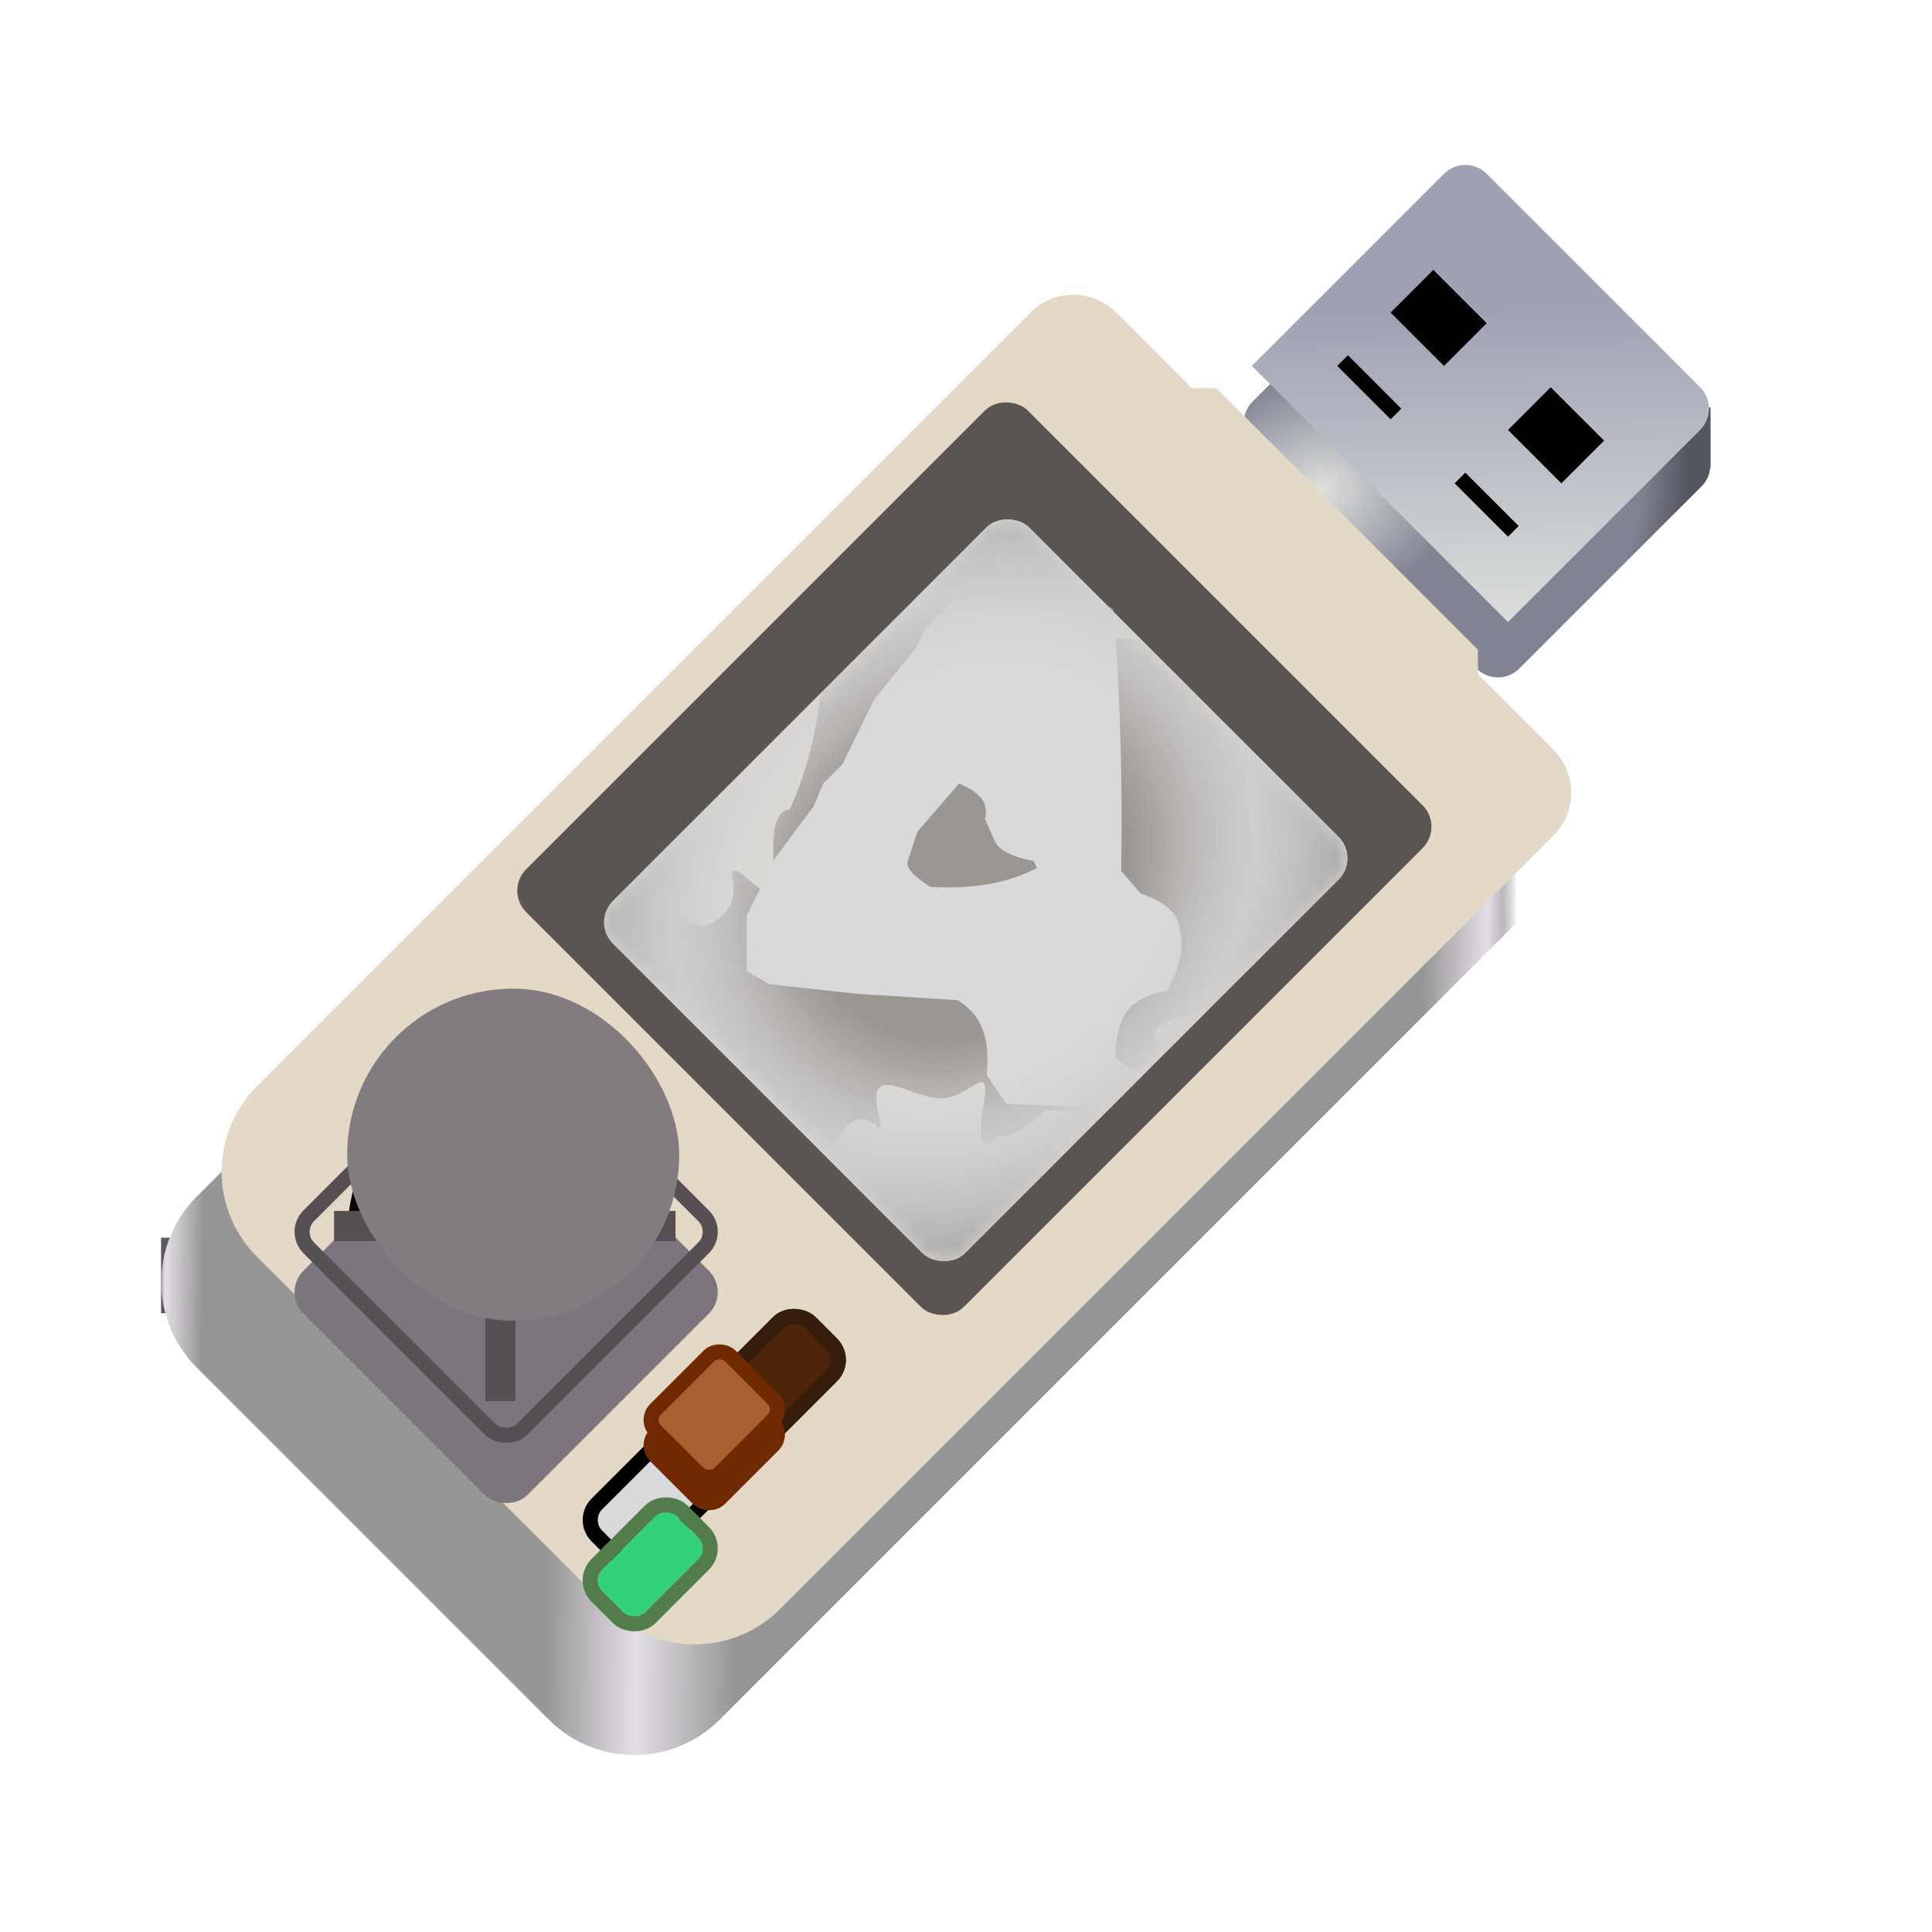 <svg width="128" height="128" viewBox="0 0 128 128" fill="none" xmlns="http://www.w3.org/2000/svg">
<rect x="111" y="27" width="2.33" height="4" fill="#52555E"/>
<path d="M82.98 29.444C82.199 28.663 82.199 27.396 82.98 26.615L95.052 14.543C95.833 13.762 97.099 13.762 97.88 14.543L112.73 29.393C113.511 30.174 113.511 31.44 112.73 32.221L100.658 44.293C99.877 45.074 98.611 45.074 97.829 44.293L82.98 29.444Z" fill="url(#paint0_radial_9_40)"/>
<path d="M82.94 24.243L95.668 11.515C96.449 10.734 97.715 10.734 98.496 11.515L112.638 25.657C113.419 26.438 113.419 27.705 112.638 28.486L99.91 41.214L82.94 24.243Z" fill="url(#paint1_linear_9_40)"/>
<rect x="10.671" y="82" width="6" height="5" fill="#5B5B5B"/>
<mask id="mask0_9_40" style="mask-type:alpha" maskUnits="userSpaceOnUse" x="7" y="21" width="93" height="99">
<rect width="93" height="99" transform="matrix(-1 0 0 1 100 21)" fill="#D9D9D9"/>
</mask>
<g mask="url(#mask0_9_40)">
<g filter="url(#filter0_i_9_40)">
<path d="M13.028 92.597C9.903 89.473 9.903 84.408 13.028 81.284L68.029 26.283L102.677 60.931L47.676 115.932C44.552 119.056 39.486 119.056 36.362 115.932L13.028 92.597Z" fill="url(#paint2_linear_9_40)"/>
</g>
</g>
<g filter="url(#filter1_i_9_40)">
<path d="M13.028 87.267C9.903 84.143 9.903 79.078 13.028 75.953L64.281 24.7C65.843 23.138 68.376 23.138 69.938 24.7L98.929 53.691C100.491 55.253 100.491 57.786 98.929 59.348L47.676 110.602C44.552 113.726 39.486 113.726 36.362 110.602L13.028 87.267Z" fill="#E4D9C7"/>
</g>
<mask id="mask1_9_40" style="mask-type:alpha" maskUnits="userSpaceOnUse" x="64" y="9" width="53" height="53">
<rect x="64.555" y="22.829" width="19" height="54" transform="rotate(-45 64.555 22.829)" fill="#D9D9D9"/>
</mask>
<g mask="url(#mask1_9_40)">
<g filter="url(#filter2_i_9_40)">
<path d="M65.354 23.627L82.589 23.716L99.913 41.04L100.002 58.276L82.766 58.187L65.442 40.863L65.354 23.627Z" fill="#E4D9C7"/>
</g>
</g>
<g filter="url(#filter3_ii_9_40)">
<rect x="33.442" y="61.013" width="47" height="41" rx="2" transform="rotate(-45 33.442 61.013)" fill="#5A5552"/>
</g>
<rect x="39.191" y="61.104" width="39" height="33" rx="2" transform="rotate(-45 39.191 61.104)" fill="#DBD8D3"/>
<mask id="mask2_9_40" style="mask-type:alpha" maskUnits="userSpaceOnUse" x="40" y="34" width="50" height="50">
<rect x="39.191" y="61.104" width="39" height="33" rx="2" transform="rotate(-45 39.191 61.104)" fill="#DBD8D3"/>
</mask>
<g mask="url(#mask2_9_40)">
<path d="M52.306 53.654C51.754 53.579 50.804 54.414 51.423 58.35C51.598 61.258 48.111 55.89 48.552 58.35C48.906 60.319 47.374 61.183 46.565 61.369C45.939 61.295 44.445 60.676 43.473 58.797C42.259 56.449 41.155 56.673 40.271 56.785C39.388 56.896 33.426 59.021 37.29 60.81C41.155 62.599 38.395 64.5 42.259 63.718C42.59 79.037 48.773 70.315 46.565 73.558C44.357 76.801 49.215 75.794 50.981 77.807C52.748 79.82 53.079 79.82 55.287 75.794C57.495 71.769 58.82 76.801 58.158 73.558C57.495 70.315 60.366 72.775 62.353 72.775C64.341 72.775 65.776 69.868 65.114 73.558C64.584 76.51 65.629 75.906 66.218 75.235C66.439 75.422 67.366 75.347 69.309 73.558C72.842 73.737 72.106 73.111 71.297 72.775C69.456 71.806 66.748 70.114 70.634 71.098C75.492 72.328 71.738 68.638 74.167 70.315C76.596 71.992 78.363 72.44 77.48 69.868C75.161 68.079 77.259 67.408 81.123 66.849C83.442 62.599 81.565 64.836 82.558 61.034C83.552 57.232 82.558 54.436 82.558 50.858C82.558 47.995 80.35 46.161 79.246 45.602C79.835 44.522 79.909 42.36 75.492 42.36C71.076 42.36 70.928 41.018 71.407 40.347C71.922 38.036 72.136 34.241 68.868 37.551C64.782 41.689 63.678 33.414 59.703 37.104C55.729 40.794 54.183 38.558 54.404 43.702C54.581 47.817 53.079 52.051 52.306 53.654Z" fill="#5A5552" fill-opacity="0.5"/>
<path d="M60.145 57.051C60.007 57.488 60.51 58.058 61.656 58.761C64.516 58.918 66.865 58.496 68.702 57.496L68.488 57.051C67.064 56.769 66.21 56.34 65.925 55.762L65.259 54.262C65.534 53.262 64.958 52.48 63.533 51.918L60.765 55.129L60.145 57.051ZM66.239 39.262H71.817L73.746 40.34C74.202 45.481 74.38 51.27 74.282 57.707L75.58 59.207C77.303 59.769 78.168 60.621 78.175 61.761C78.463 62.761 78.182 64.05 77.333 65.629C75.773 65.91 74.777 66.55 74.346 67.55C73.93 68.55 73.798 69.839 73.949 71.418C72.959 72.839 72.174 73.48 71.595 73.339L66.671 73.128L65.37 71.207C65.635 68.769 64.984 67.121 63.416 66.261L56.757 65.84L50.987 65.207L49.481 64.34L49.457 60.707L51.354 56.84L53.91 53.418L54.533 51.918L55.813 50.629L57.918 46.34L60.685 42.918L61.333 41.629L63.242 39.707L66.239 39.262Z" fill="#D9D9D9"/>
<rect x="39.191" y="61.104" width="39" height="33" rx="2" transform="rotate(-45 39.191 61.104)" fill="url(#paint3_radial_9_40)"/>
<rect x="39.191" y="61.104" width="39" height="33" rx="2" transform="rotate(-45 39.191 61.104)" fill="url(#paint4_radial_9_40)"/>
</g>
<rect x="38.483" y="100.702" width="20" height="5" rx="1.5" transform="rotate(-45 38.483 100.702)" fill="#D9D9D9" stroke="black"/>
<g filter="url(#filter4_di_9_40)">
<rect x="39.191" y="100.702" width="7" height="4" rx="1" transform="rotate(-45 39.191 100.702)" fill="#33D17A"/>
<rect x="38.483" y="100.702" width="8" height="5" rx="1.5" transform="rotate(-45 38.483 100.702)" stroke="#527C4C"/>
</g>
<rect x="46.262" y="92.924" width="9" height="5" rx="1.5" transform="rotate(-45 46.262 92.924)" fill="#4D250B" stroke="#361C0B"/>
<rect x="42.726" y="95.752" width="7" height="6" rx="1" transform="rotate(-45 42.726 95.752)" fill="#702900" stroke="#702900"/>
<rect x="42.726" y="94.079" width="7" height="6" rx="1" transform="rotate(-45 42.726 94.079)" fill="#A96131" stroke="#702900"/>
<circle cx="33.534" cy="81.61" r="10" transform="rotate(-45 33.534 81.61)" fill="#D9D9D9" stroke="black"/>
<g filter="url(#filter5_i_9_40)">
<rect x="18.684" y="81.61" width="21" height="21" rx="2" transform="rotate(-45 18.684 81.61)" fill="#7C757D"/>
</g>
<rect x="19.392" y="81.61" width="20" height="20" rx="1.5" transform="rotate(-45 19.392 81.61)" stroke="#565054"/>
<line x1="33.15" y1="92.832" x2="33.15" y2="70.205" stroke="#565054" stroke-width="2"/>
<line x1="22.129" y1="81.226" x2="44.756" y2="81.226" stroke="#565054" stroke-width="2"/>
<g filter="url(#filter6_i_9_40)">
<rect x="23" y="67" width="22" height="22" rx="11" fill="#827C80"/>
</g>
<rect x="88.597" y="24.243" width="1" height="5" transform="rotate(-45 88.597 24.243)" fill="black"/>
<rect x="96.375" y="32.021" width="1" height="5" transform="rotate(-45 96.375 32.021)" fill="black"/>
<rect x="92.132" y="20.708" width="4" height="5" transform="rotate(-45 92.132 20.708)" fill="black"/>
<rect x="99.91" y="28.486" width="4" height="5" transform="rotate(-45 99.91 28.486)" fill="black"/>
<defs>
<filter id="filter0_i_9_40" x="10.684" y="24.283" width="91.992" height="93.992" filterUnits="userSpaceOnUse" color-interpolation-filters="sRGB">
<feFlood flood-opacity="0" result="BackgroundImageFix"/>
<feBlend mode="normal" in="SourceGraphic" in2="BackgroundImageFix" result="shape"/>
<feColorMatrix in="SourceAlpha" type="matrix" values="0 0 0 0 0 0 0 0 0 0 0 0 0 0 0 0 0 0 127 0" result="hardAlpha"/>
<feMorphology radius="2" operator="erode" in="SourceAlpha" result="effect1_innerShadow_9_40"/>
<feOffset dy="-2"/>
<feGaussianBlur stdDeviation="3"/>
<feComposite in2="hardAlpha" operator="arithmetic" k2="-1" k3="1"/>
<feColorMatrix type="matrix" values="0 0 0 0 0 0 0 0 0 0 0 0 0 0 0 0 0 0 0.25 0"/>
<feBlend mode="normal" in2="shape" result="effect1_innerShadow_9_40"/>
</filter>
<filter id="filter1_i_9_40" x="10.684" y="19.528" width="93.416" height="93.416" filterUnits="userSpaceOnUse" color-interpolation-filters="sRGB">
<feFlood flood-opacity="0" result="BackgroundImageFix"/>
<feBlend mode="normal" in="SourceGraphic" in2="BackgroundImageFix" result="shape"/>
<feColorMatrix in="SourceAlpha" type="matrix" values="0 0 0 0 0 0 0 0 0 0 0 0 0 0 0 0 0 0 127 0" result="hardAlpha"/>
<feMorphology radius="2" operator="erode" in="SourceAlpha" result="effect1_innerShadow_9_40"/>
<feOffset dx="4" dy="-4"/>
<feGaussianBlur stdDeviation="3"/>
<feComposite in2="hardAlpha" operator="arithmetic" k2="-1" k3="1"/>
<feColorMatrix type="matrix" values="0 0 0 0 0 0 0 0 0 0 0 0 0 0 0 0 0 0 0.25 0"/>
<feBlend mode="normal" in2="shape" result="effect1_innerShadow_9_40"/>
</filter>
<filter id="filter2_i_9_40" x="63.353" y="23.627" width="36.648" height="36.648" filterUnits="userSpaceOnUse" color-interpolation-filters="sRGB">
<feFlood flood-opacity="0" result="BackgroundImageFix"/>
<feBlend mode="normal" in="SourceGraphic" in2="BackgroundImageFix" result="shape"/>
<feColorMatrix in="SourceAlpha" type="matrix" values="0 0 0 0 0 0 0 0 0 0 0 0 0 0 0 0 0 0 127 0" result="hardAlpha"/>
<feOffset dx="-2" dy="2"/>
<feGaussianBlur stdDeviation="3"/>
<feComposite in2="hardAlpha" operator="arithmetic" k2="-1" k3="1"/>
<feColorMatrix type="matrix" values="0 0 0 0 0 0 0 0 0 0 0 0 0 0 0 0 0 0 0.25 0"/>
<feBlend mode="normal" in2="shape" result="effect1_innerShadow_9_40"/>
</filter>
<filter id="filter3_ii_9_40" x="34.271" y="24.607" width="60.569" height="66.569" filterUnits="userSpaceOnUse" color-interpolation-filters="sRGB">
<feFlood flood-opacity="0" result="BackgroundImageFix"/>
<feBlend mode="normal" in="SourceGraphic" in2="BackgroundImageFix" result="shape"/>
<feColorMatrix in="SourceAlpha" type="matrix" values="0 0 0 0 0 0 0 0 0 0 0 0 0 0 0 0 0 0 127 0" result="hardAlpha"/>
<feOffset dy="-4"/>
<feGaussianBlur stdDeviation="2"/>
<feComposite in2="hardAlpha" operator="arithmetic" k2="-1" k3="1"/>
<feColorMatrix type="matrix" values="0 0 0 0 0.859 0 0 0 0 0.847 0 0 0 0 0.827 0 0 0 0.5 0"/>
<feBlend mode="normal" in2="shape" result="effect1_innerShadow_9_40"/>
<feColorMatrix in="SourceAlpha" type="matrix" values="0 0 0 0 0 0 0 0 0 0 0 0 0 0 0 0 0 0 127 0" result="hardAlpha"/>
<feOffset dy="2"/>
<feGaussianBlur stdDeviation="2"/>
<feComposite in2="hardAlpha" operator="arithmetic" k2="-1" k3="1"/>
<feColorMatrix type="matrix" values="0 0 0 0 0 0 0 0 0 0 0 0 0 0 0 0 0 0 0.25 0"/>
<feBlend mode="normal" in2="effect1_innerShadow_9_40" result="effect2_innerShadow_9_40"/>
</filter>
<filter id="filter4_di_9_40" x="34.605" y="91.166" width="16.95" height="16.95" filterUnits="userSpaceOnUse" color-interpolation-filters="sRGB">
<feFlood flood-opacity="0" result="BackgroundImageFix"/>
<feColorMatrix in="SourceAlpha" type="matrix" values="0 0 0 0 0 0 0 0 0 0 0 0 0 0 0 0 0 0 127 0" result="hardAlpha"/>
<feOffset/>
<feGaussianBlur stdDeviation="2"/>
<feComposite in2="hardAlpha" operator="out"/>
<feColorMatrix type="matrix" values="0 0 0 0 0.482 0 0 0 0 0.757 0 0 0 0 0.447 0 0 0 1 0"/>
<feBlend mode="normal" in2="BackgroundImageFix" result="effect1_dropShadow_9_40"/>
<feBlend mode="normal" in="SourceGraphic" in2="effect1_dropShadow_9_40" result="shape"/>
<feColorMatrix in="SourceAlpha" type="matrix" values="0 0 0 0 0 0 0 0 0 0 0 0 0 0 0 0 0 0 127 0" result="hardAlpha"/>
<feOffset dy="4"/>
<feGaussianBlur stdDeviation="2"/>
<feComposite in2="hardAlpha" operator="arithmetic" k2="-1" k3="1"/>
<feColorMatrix type="matrix" values="0 0 0 0 0.322 0 0 0 0 0.486 0 0 0 0 0.298 0 0 0 1 0"/>
<feBlend mode="normal" in2="shape" result="effect2_innerShadow_9_40"/>
</filter>
<filter id="filter5_i_9_40" x="19.513" y="67.589" width="28.042" height="32.042" filterUnits="userSpaceOnUse" color-interpolation-filters="sRGB">
<feFlood flood-opacity="0" result="BackgroundImageFix"/>
<feBlend mode="normal" in="SourceGraphic" in2="BackgroundImageFix" result="shape"/>
<feColorMatrix in="SourceAlpha" type="matrix" values="0 0 0 0 0 0 0 0 0 0 0 0 0 0 0 0 0 0 127 0" result="hardAlpha"/>
<feOffset dy="4"/>
<feGaussianBlur stdDeviation="2"/>
<feComposite in2="hardAlpha" operator="arithmetic" k2="-1" k3="1"/>
<feColorMatrix type="matrix" values="0 0 0 0 0 0 0 0 0 0 0 0 0 0 0 0 0 0 0.25 0"/>
<feBlend mode="normal" in2="shape" result="effect1_innerShadow_9_40"/>
</filter>
<filter id="filter6_i_9_40" x="23" y="65.5" width="22" height="23.5" filterUnits="userSpaceOnUse" color-interpolation-filters="sRGB">
<feFlood flood-opacity="0" result="BackgroundImageFix"/>
<feBlend mode="normal" in="SourceGraphic" in2="BackgroundImageFix" result="shape"/>
<feColorMatrix in="SourceAlpha" type="matrix" values="0 0 0 0 0 0 0 0 0 0 0 0 0 0 0 0 0 0 127 0" result="hardAlpha"/>
<feMorphology radius="2" operator="erode" in="SourceAlpha" result="effect1_innerShadow_9_40"/>
<feOffset dy="-1.5"/>
<feGaussianBlur stdDeviation="2"/>
<feComposite in2="hardAlpha" operator="arithmetic" k2="-1" k3="1"/>
<feColorMatrix type="matrix" values="0 0 0 0 0.18 0 0 0 0 0.165 0 0 0 0 0.161 0 0 0 1 0"/>
<feBlend mode="normal" in2="shape" result="effect1_innerShadow_9_40"/>
</filter>
<radialGradient id="paint0_radial_9_40" cx="0" cy="0" r="1" gradientUnits="userSpaceOnUse" gradientTransform="translate(87.5 32.5) rotate(-10.886) scale(26.476 22.317)">
<stop stop-color="#DFE1DE"/>
<stop offset="0.345" stop-color="#808392"/>
<stop offset="0.805" stop-color="#808392"/>
<stop offset="0.926" stop-color="#52555E"/>
</radialGradient>
<linearGradient id="paint1_linear_9_40" x1="98.495" y1="14.495" x2="99.064" y2="42.401" gradientUnits="userSpaceOnUse">
<stop offset="0.21" stop-color="#9EA1B2"/>
<stop offset="1" stop-color="#DFE1DE"/>
</linearGradient>
<linearGradient id="paint2_linear_9_40" x1="9.386" y1="118.243" x2="101.311" y2="119.567" gradientUnits="userSpaceOnUse">
<stop offset="0.005" stop-color="#5B5B5B"/>
<stop offset="0.012" stop-color="#E4DEE6"/>
<stop offset="0.039" stop-color="#969696"/>
<stop offset="0.29" stop-color="#969696"/>
<stop offset="0.355" stop-color="#E4DEE6"/>
<stop offset="0.427" stop-color="#969696"/>
<stop offset="0.915" stop-color="#969696"/>
<stop offset="0.961" stop-color="#E4DEE6"/>
<stop offset="0.997" stop-color="#5B5B5B"/>
</linearGradient>
<radialGradient id="paint3_radial_9_40" cx="0" cy="0" r="1" gradientUnits="userSpaceOnUse" gradientTransform="translate(58.837 76.543) rotate(90.478) scale(17.561 20.754)">
<stop offset="0.551" stop-color="#D9D9D9" stop-opacity="0"/>
<stop offset="1" stop-color="#D9D9D9"/>
</radialGradient>
<radialGradient id="paint4_radial_9_40" cx="0" cy="0" r="1" gradientUnits="userSpaceOnUse" gradientTransform="translate(58.837 76.543) rotate(90) scale(36.77 43.455)">
<stop offset="0.324" stop-color="#D9D9D9" stop-opacity="0"/>
<stop offset="1"/>
</radialGradient>
</defs>
</svg>
